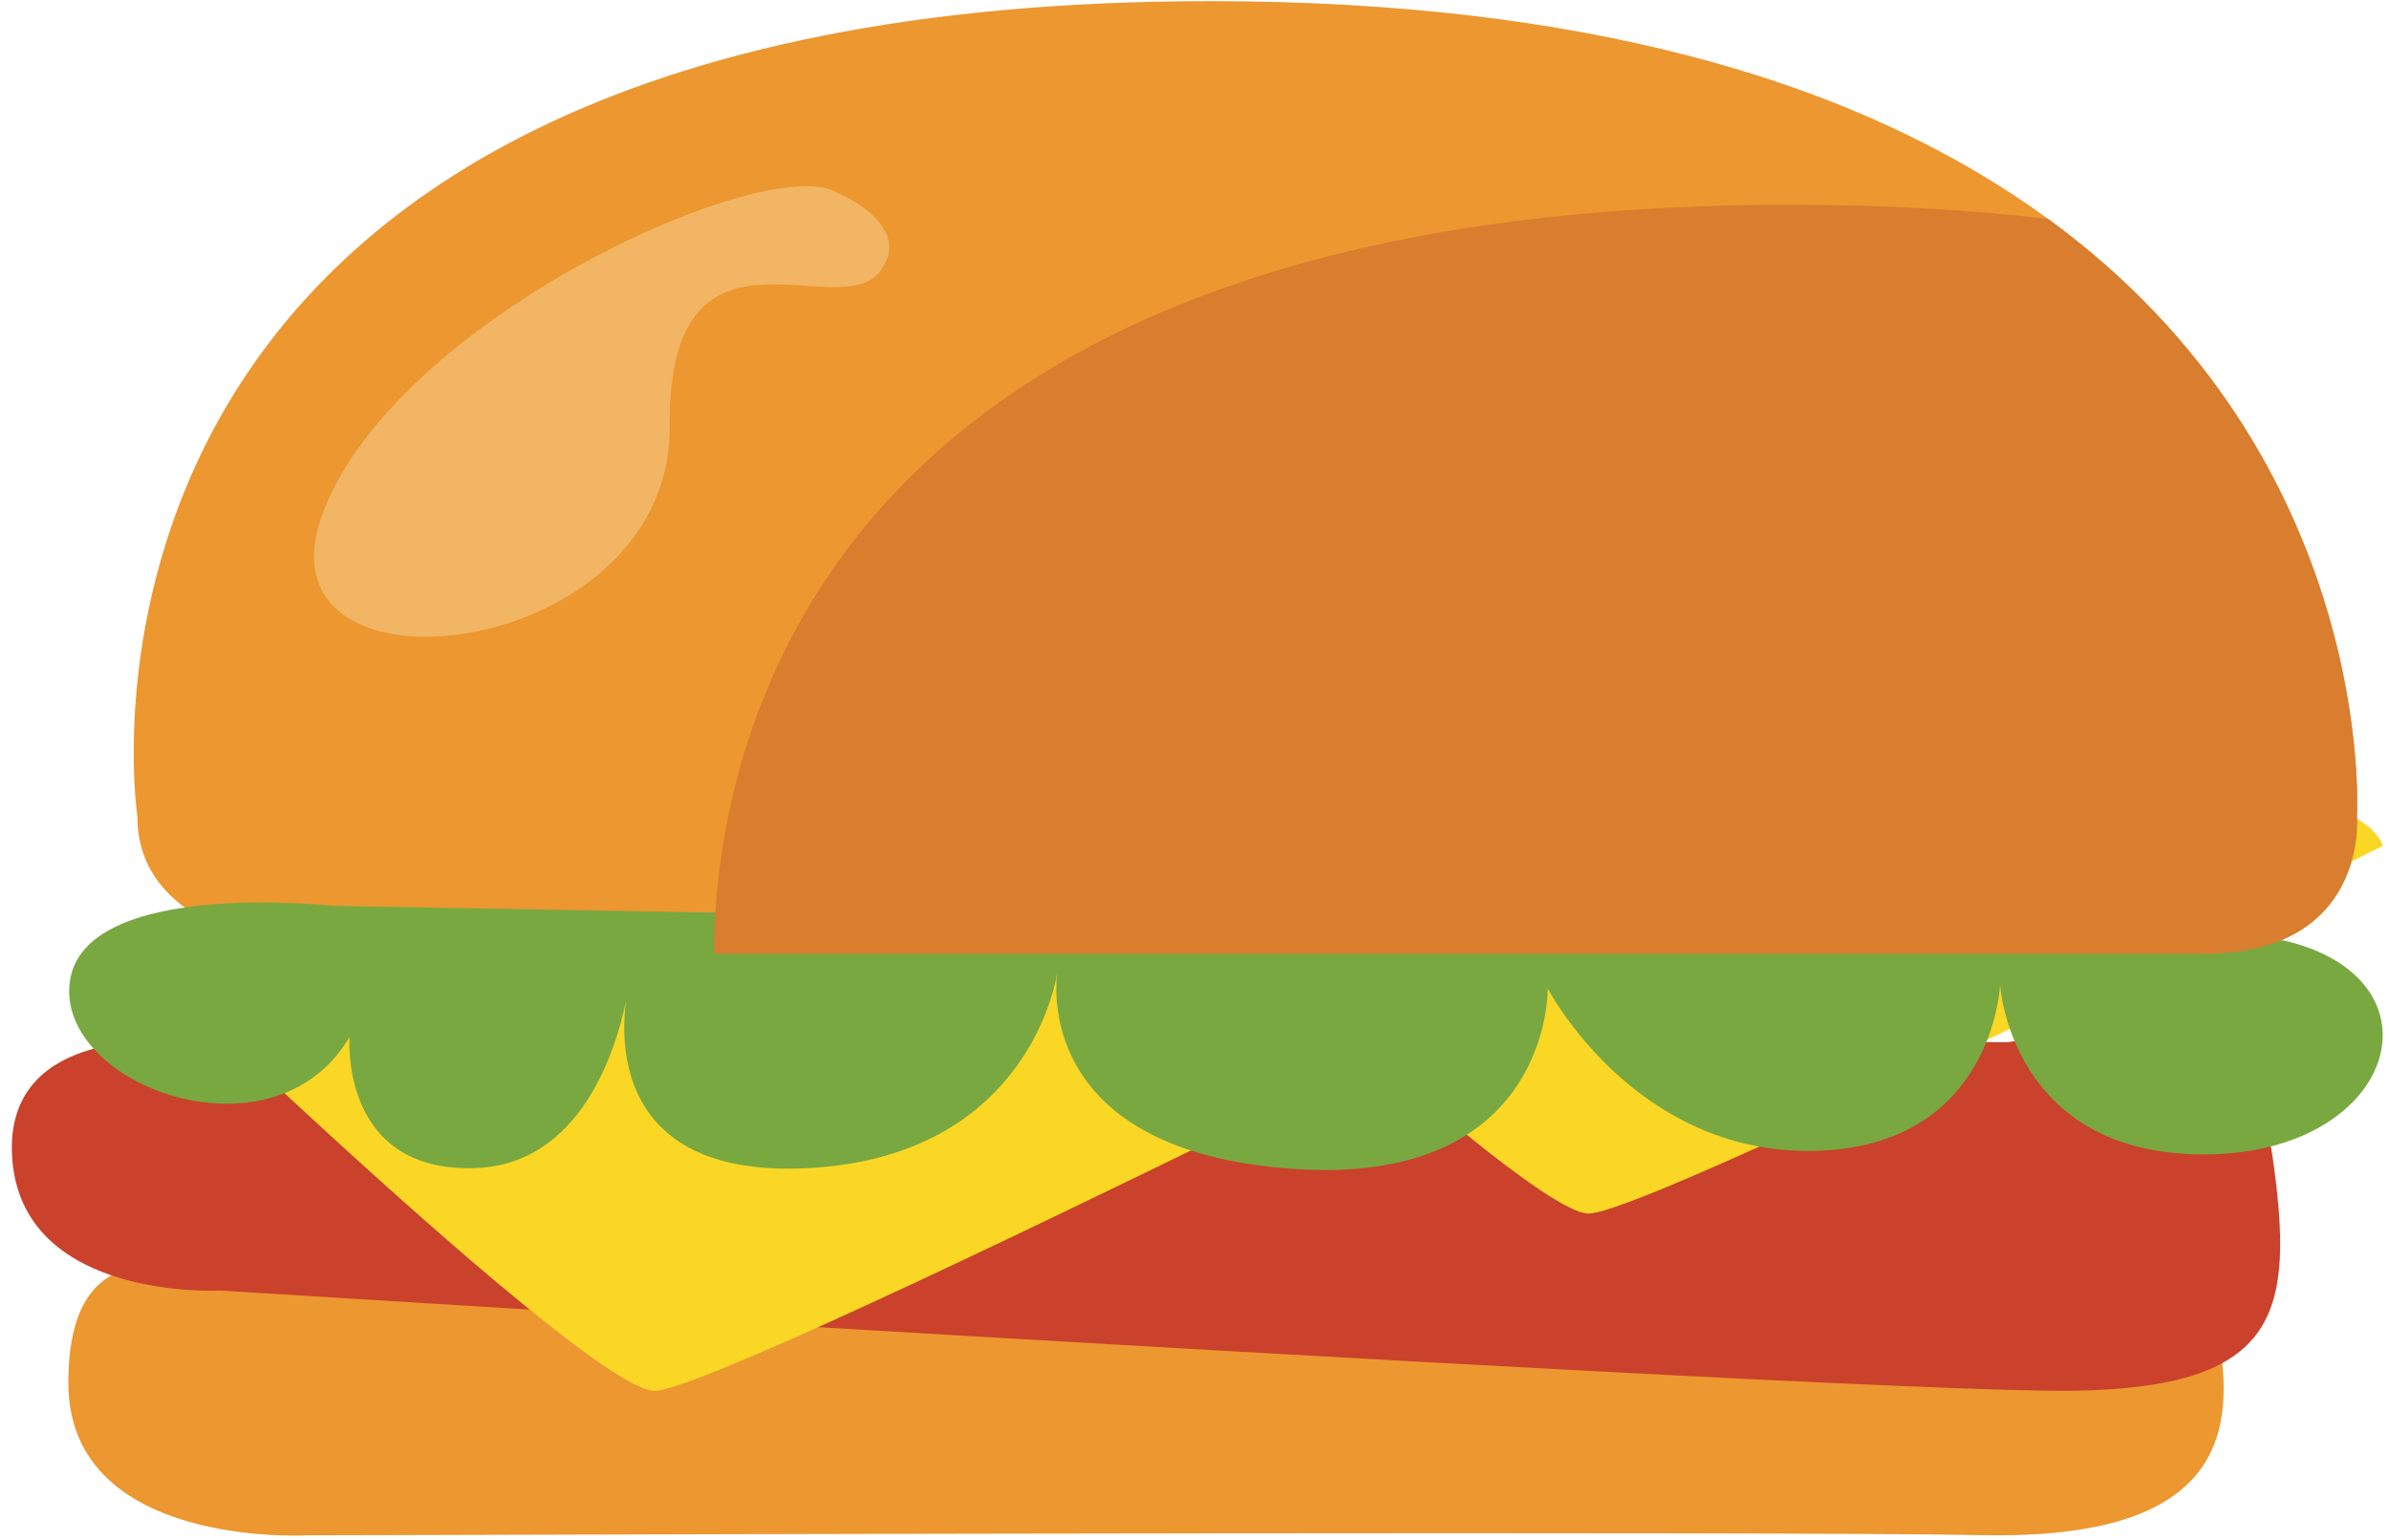 <?xml version="1.0" encoding="UTF-8"?>
<svg width="200px" height="129px" viewBox="0 0 200 129" version="1.1" xmlns="http://www.w3.org/2000/svg" xmlns:xlink="http://www.w3.org/1999/xlink">
    <title>Group 3</title>
    <g id="Page-1" stroke="none" stroke-width="1" fill="none" fill-rule="evenodd">
        <g id="vectorstock_20069581" transform="translate(-396, -403)">
            <g id="Group-3" transform="translate(396.991, 403.096)">
                <path d="M165.035,128.459 C147.688,128.126 55.197,128.384 30.693,128.459 C26.892,128.459 24.733,128.471 24.733,128.471 C24.733,128.471 4.781,129.63 4.732,115.75 C4.683,101.869 15.479,106.878 15.479,106.878 L30.693,106.508 L174.315,103.016 C174.315,103.016 183.15,103.016 184.692,111.505 C186.234,119.982 185.073,128.841 165.035,128.459" id="Fill-4" fill="#EC9730"></path>
                <path d="M172.671,116.365 C162.517,116.537 109.522,113.539 68.237,111.084 C56.75,110.392 46.188,109.751 37.686,109.22 C37.538,109.22 37.403,109.208 37.255,109.196 C25.175,108.456 17.414,107.974 17.414,107.974 C17.414,107.974 1.226,108.85 0.066,97.289 C-1.057,86.061 12.515,87.097 13.33,87.171 L167.156,87.171 C167.156,87.171 187.355,83.408 189.254,96.709 C191.155,109.998 189.748,116.068 172.671,116.365" id="Fill-5" fill="#CA422B"></path>
                <path d="M120.294,85.587 C120.294,85.587 91.113,100.208 71.322,109.301 C62.401,113.398 55.38,116.372 53.813,116.372 C52.011,116.372 46.768,112.461 40.771,107.438 C40.648,107.339 40.524,107.229 40.388,107.118 C29.74,98.16 16.933,85.907 16.933,85.907 C16.735,85.723 16.575,85.549 16.414,85.389 C12.108,80.676 23.497,81.749 23.497,81.749 C23.497,81.749 33.516,81.749 46.78,81.749 L110.028,81.749 C118.147,81.749 119.899,84.6 120.232,85.389 C120.281,85.513 120.294,85.587 120.294,85.587" id="Fill-6" fill="#FAD725"></path>
                <path d="M198.482,70.741 C198.482,70.741 169.301,85.362 149.509,94.456 C140.588,98.552 133.568,101.526 132.001,101.526 C130.199,101.526 124.955,97.615 118.959,92.592 C118.836,92.494 118.712,92.383 118.576,92.272 C107.928,83.314 95.121,71.062 95.121,71.062 C94.923,70.877 94.763,70.704 94.602,70.544 C90.296,65.83 101.685,66.903 101.685,66.903 C101.685,66.903 111.704,66.903 124.968,66.903 L188.216,66.903 C196.335,66.903 198.087,69.753 198.42,70.544 C198.469,70.667 198.482,70.741 198.482,70.741" id="Fill-7" fill="#FAD725"></path>
                <path d="M196.324,68.221 C196.324,68.221 197.361,79.782 183.431,79.782 L58.785,79.782 C40.685,79.782 28.05,79.782 28.05,79.782 C28.05,79.782 10.467,79.634 10.505,68.221 C10.505,68.221 0.177,5.68434189e-14 100.317,5.68434189e-14 C116.074,5.68434189e-14 129.251,1.691 140.258,4.541 C152.991,7.824 162.85,12.673 170.475,18.238 C198.126,38.436 196.324,68.221 196.324,68.221" id="Fill-28" fill="#EC9730"></path>
                <path d="M183.505,96.576 C167.317,96.576 166.452,82.399 166.452,82.399 C166.452,82.399 165.873,95.996 150.844,96.279 C135.816,96.576 128.585,82.694 128.585,82.694 C128.585,82.694 128.869,99.462 106.906,97.76 C86.658,96.206 87.276,83.496 87.498,81.51 C87.127,83.545 84.055,96.921 66.435,97.735 C59.995,98.031 56.219,96.341 54.06,93.984 C51.049,90.727 51.098,86.174 51.407,83.768 C50.58,87.741 47.656,97.501 38.674,97.723 C27.408,98.019 28.272,86.742 28.272,86.742 C21.893,97.587 3.694,90.789 4.853,82.115 C6.013,73.441 26.828,75.76 26.828,75.76 L62.253,76.389 L190.155,78.648 C204.036,81.831 199.705,96.576 183.505,96.576" id="Fill-29" fill="#79A841"></path>
                <path d="M34.671,53.23 C28.319,53.23 23.523,49.992 25.922,43.186 C31.116,28.447 57.006,15.497 66.501,15.497 C67.438,15.497 68.217,15.623 68.799,15.887 C75.276,18.817 73.114,21.902 73.114,21.902 C72.419,23.575 70.818,23.942 68.841,23.942 C68.071,23.942 67.243,23.886 66.39,23.83 C65.536,23.775 64.658,23.719 63.785,23.719 C59.309,23.719 54.99,25.184 55.072,35.629 C55.161,47.073 43.434,53.23 34.671,53.23" id="Fill-31" fill="#F1B563"></path>
                <path d="M196.324,68.221 C196.324,68.221 197.361,79.782 183.431,79.782 L58.785,79.782 C58.835,63.594 66.189,17.053 148.895,17.053 C156.705,17.053 163.886,17.472 170.475,18.237 C198.126,38.436 196.324,68.221 196.324,68.221" id="Fill-33" fill="#D87E2E"></path>
            </g>
        </g>
    </g>
</svg>